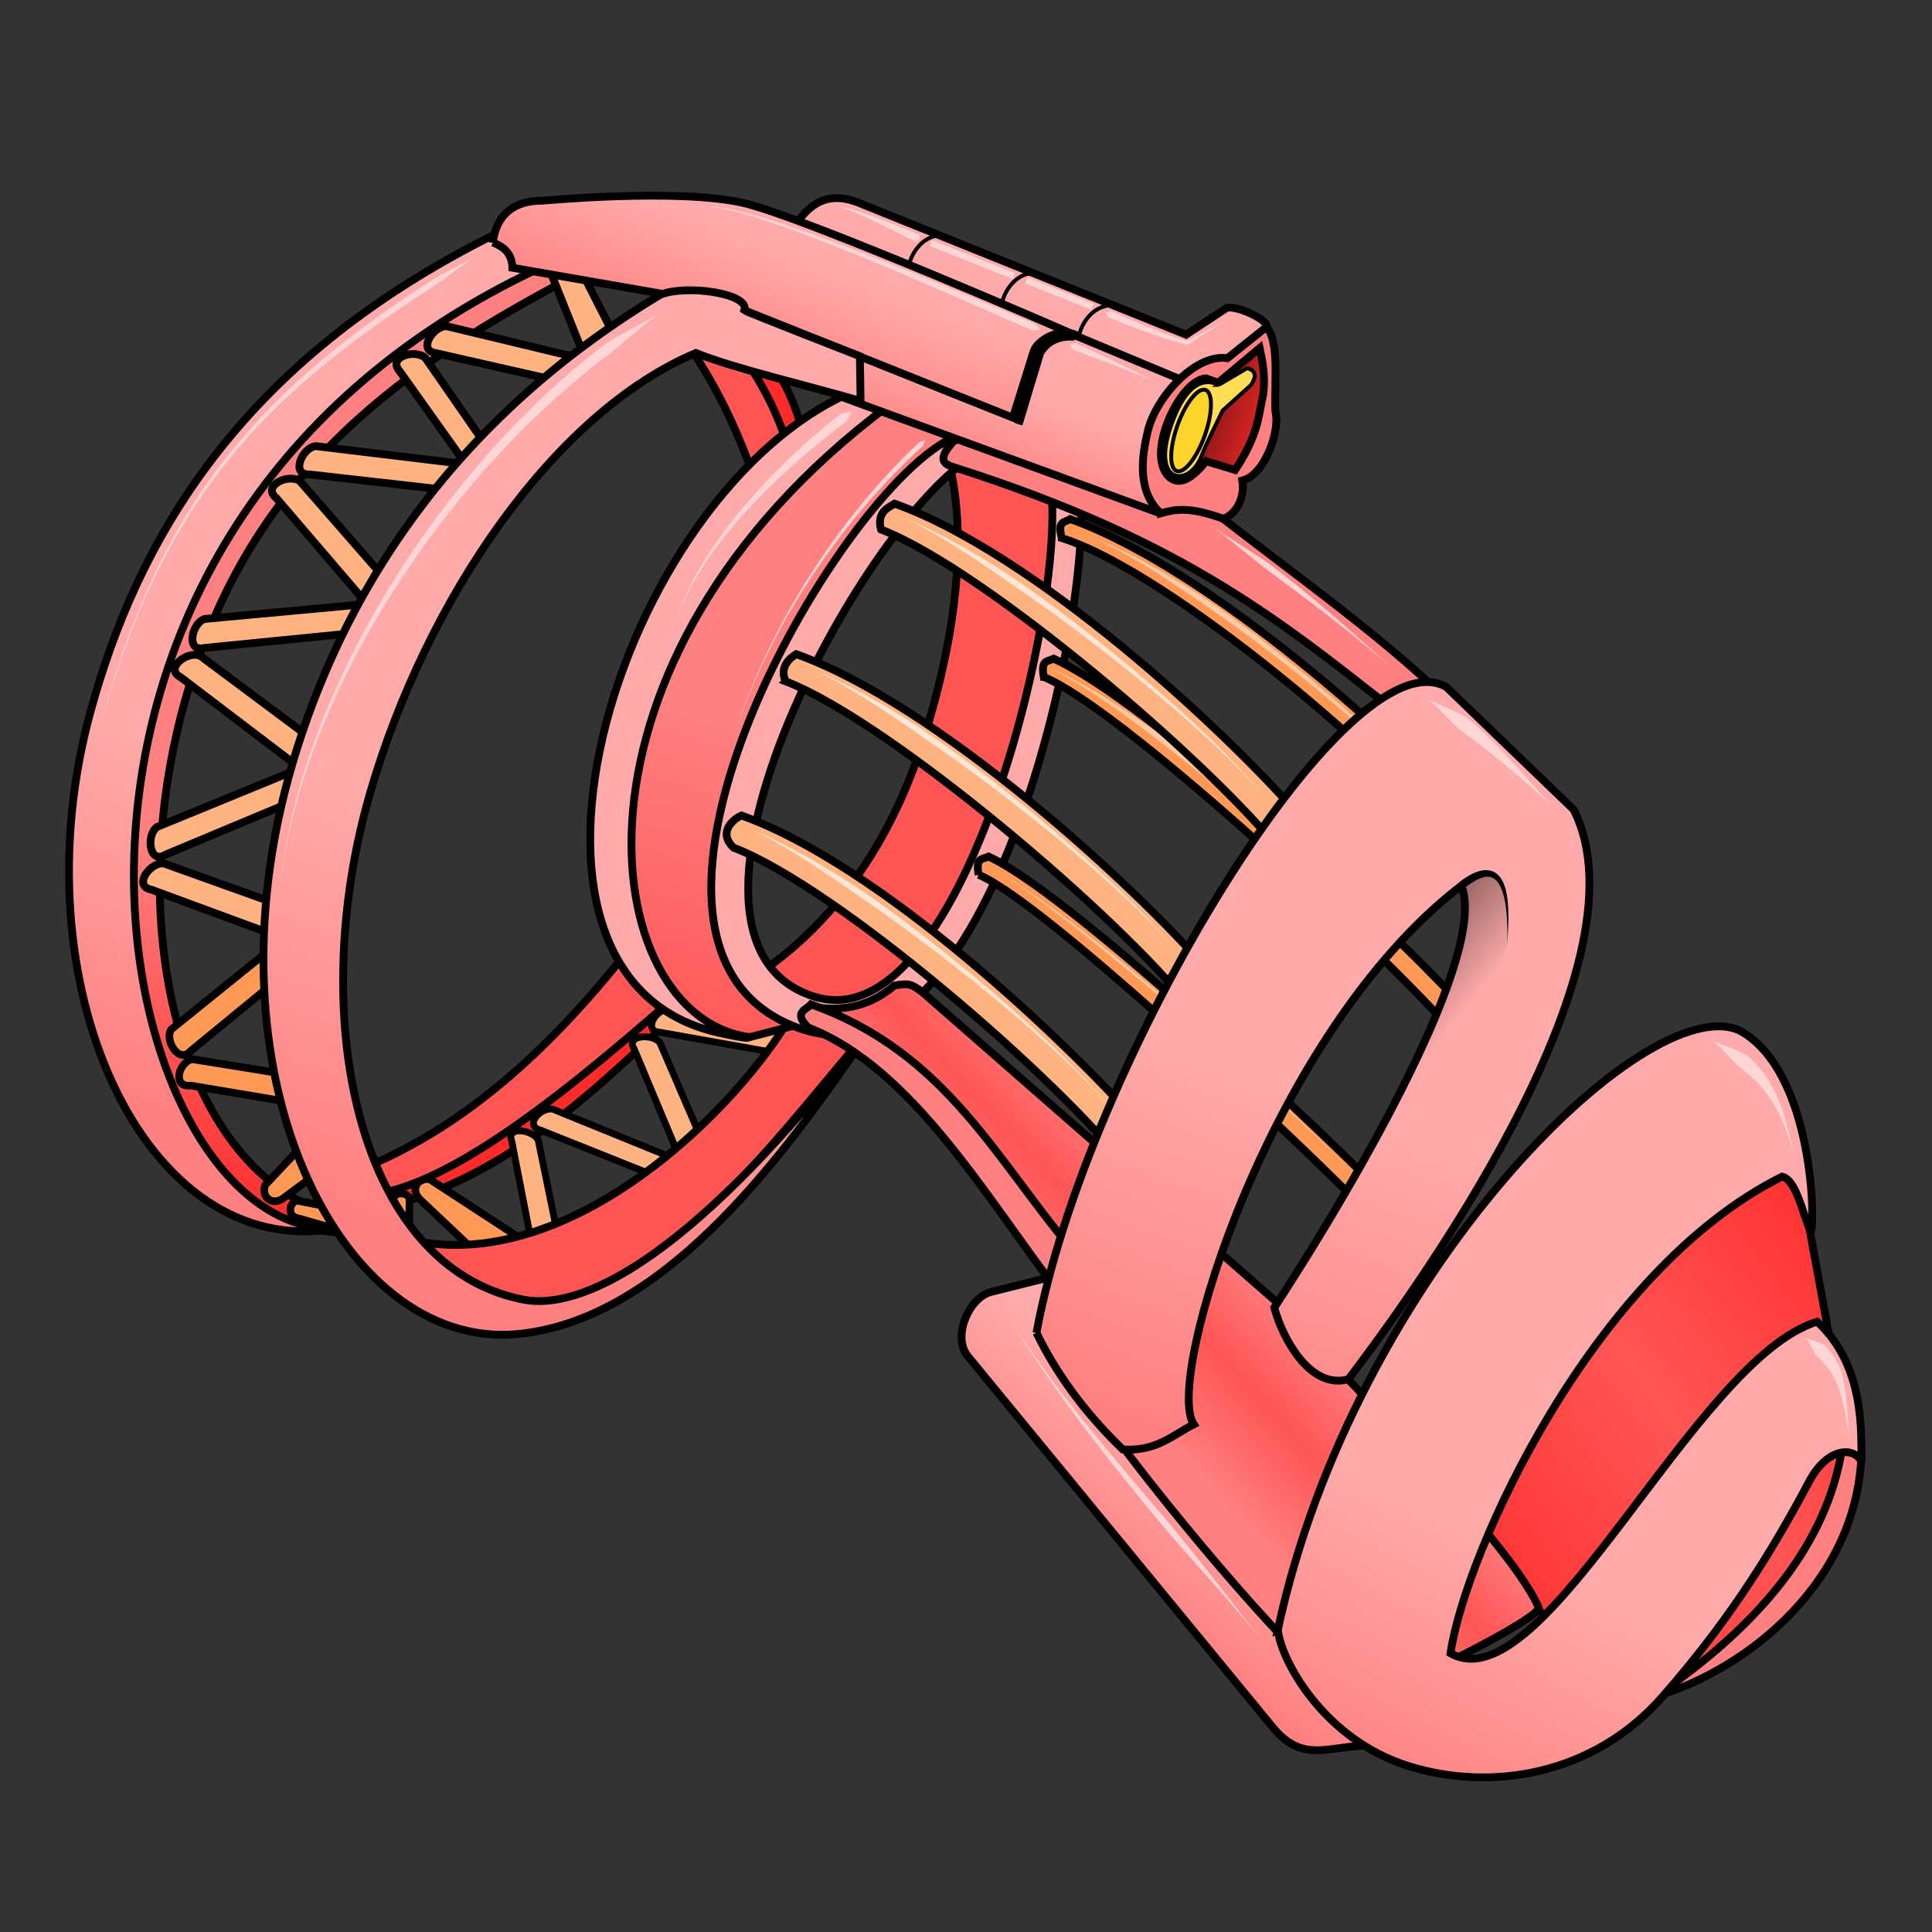 <?xml version="1.0" encoding="UTF-8"?>
<svg version="1.1" viewBox="0 0 300 300" xmlns="http://www.w3.org/2000/svg" xmlns:cc="http://creativecommons.org/ns#" xmlns:dc="http://purl.org/dc/elements/1.1/" xmlns:rdf="http://www.w3.org/1999/02/22-rdf-syntax-ns#" xmlns:xlink="http://www.w3.org/1999/xlink">
 <rect x="0" y="0" width="300" height="300" fill="#333333" stroke="none"/>
 <defs>
  <linearGradient id="linearGradient1370">
   <stop stop-opacity=".502" offset="0"/>
   <stop stop-opacity="0" offset="1"/>
  </linearGradient>
  <linearGradient id="innoGrad2">
   <stop stop-color="#ff8080" offset="0"/>
   <stop stop-color="#faa" offset="1"/>
  </linearGradient>
  <linearGradient id="linearGradient1280" x1="201.32" x2="213.24" y1="210.54" y2="189.88" gradientTransform="matrix(1.158 .35 -.35 1.158 30.653 -81.064)" gradientUnits="userSpaceOnUse">
   <stop stop-color="#ff8080" offset="0"/>
   <stop stop-color="#f55" offset=".521"/>
   <stop stop-color="#ff8080" offset="1"/>
  </linearGradient>
  <linearGradient id="linearGradient1290" x1="189.25" x2="196.88" y1="224.68" y2="205.14" gradientTransform="matrix(1.158 .35 -.35 1.158 30.653 -81.064)" gradientUnits="userSpaceOnUse" xlink:href="#innoGrad2"/>
  <linearGradient id="linearGradient1298" x1="233.26" x2="239.62" y1="241.53" y2="205.61" gradientTransform="matrix(1.158 .35 -.35 1.158 30.653 -81.064)" gradientUnits="userSpaceOnUse" xlink:href="#innoGrad2"/>
  <linearGradient id="linearGradient1306" x1="177.33" x2="180.99" y1="203.55" y2="155.88" gradientTransform="matrix(1.158 .35 -.35 1.158 30.653 -81.064)" gradientUnits="userSpaceOnUse" xlink:href="#innoGrad2"/>
  <linearGradient id="linearGradient1314" x1="87.553" x2="90.254" y1="207.52" y2="156.36" gradientTransform="matrix(1.158 .35 -.35 1.158 30.653 -81.064)" gradientUnits="userSpaceOnUse" xlink:href="#innoGrad2"/>
  <linearGradient id="linearGradient1322" x1="68.326" x2="70.551" y1="202.75" y2="157.63" gradientTransform="matrix(1.158 .35 -.35 1.158 30.653 -81.064)" gradientUnits="userSpaceOnUse" xlink:href="#innoGrad2"/>
  <linearGradient id="linearGradient1330" x1="77.542" x2="67.214" y1="212.92" y2="164.78" gradientTransform="matrix(1.158 .35 -.35 1.158 30.653 -81.064)" gradientUnits="userSpaceOnUse">
   <stop stop-color="#ff2a2a" offset="0"/>
   <stop stop-color="#ff8080" offset="1"/>
  </linearGradient>
  <linearGradient id="linearGradient1338" x1="121.23" x2="121.68" y1="176.86" y2="132.25" gradientTransform="matrix(1.158 .35 -.35 1.158 30.653 -81.064)" gradientUnits="userSpaceOnUse">
   <stop stop-color="#f55" offset="0"/>
   <stop stop-color="#ff8080" offset="1"/>
  </linearGradient>
  <linearGradient id="linearGradient1346" x1="117.3" x2="118.54" y1="91.463" y2="74.497" gradientTransform="matrix(1.158 .35 -.35 1.158 30.653 -81.064)" gradientUnits="userSpaceOnUse" xlink:href="#innoGrad2"/>
  <linearGradient id="linearGradient1354" x1="142.25" x2="143.26" y1="94.609" y2="82.025" gradientTransform="matrix(1.158 .35 -.35 1.158 30.653 -81.064)" gradientUnits="userSpaceOnUse" xlink:href="#innoGrad2"/>
  <linearGradient id="linearGradient1372" x1="157.85" x2="168.55" y1="77.069" y2="77.228" gradientTransform="matrix(1.158 .35 -.35 1.158 30.653 -81.064)" gradientUnits="userSpaceOnUse" xlink:href="#linearGradient1370"/>
  <linearGradient id="linearGradient1380" x1="228.65" x2="275.37" y1="217.21" y2="151.91" gradientTransform="matrix(1.158 .35 -.35 1.158 30.653 -81.064)" gradientUnits="userSpaceOnUse">
   <stop stop-color="#ff2a2a" offset="0"/>
   <stop stop-color="#f55" offset=".52"/>
   <stop stop-color="#ff2a2a" offset="1"/>
  </linearGradient>
  <linearGradient id="linearGradient1392" x1="202.47" x2="214.6" y1="131.69" y2="136.8" gradientTransform="matrix(1.158 .35 -.35 1.158 30.653 -81.064)" gradientUnits="userSpaceOnUse" xlink:href="#linearGradient1370"/>
 </defs>
 <g stroke="#000">
  <g stroke-width="1.21px">
   <path d="m56.716 188c-7.8 4.335 50.256-41.615 49.977-31.908-11.497 9.975-27.637 28.159-49.977 31.908z" fill="#ff2a2a"/>
   <path d="m164.18 198.04-10.293 2.571c-3.382 0.845-6.107 6.928-3.588 9.994l47.349 57.626c6.203 7.549 11.375 0.031 21.322 4.171z" fill="url(#linearGradient1290)"/>
   <path d="m280.04 185.71 6.758 36.79-3.644 17.377c-14.963 28.459-38.338 24.248-55.35-4.273 4.682-49.136 45.46-84.835 52.236-49.894z" fill="url(#linearGradient1380)"/>
   <path d="m289.06 224.99c-0.202 20.266-17.512 34.206-32.121 38.498 19.455-13.242 27.928-26.865 29.381-40.732z" fill="#ff8080"/>
   <path d="m113.39 153.63s20.407-8.423 29.93-38.558c11.55-36.552 1.059-50.697 1.059-50.697l19.565 5.711s7.649 17.457-4.689 51.408c-11.961 32.914-28.218 38.874-28.218 38.874z" fill="#f55"/>
  </g>
  <path d="m125.75 160.79-2.761 3.15-20.454-3.641c-2.735-0.106-0.799-3.529 1.183-3.577z" fill="#ffb380" stroke-width="1.062px"/>
  <path d="m81.183 192.55-7.481 1.72-8.282-7.826c-1.951-1.661-0.489-3.736 1.343-3.304z" fill="#f95" stroke-width="1.179px"/>
 </g>
 <g fill="#ffb380" stroke="#000" stroke-width="1.062px">
  <path d="m87.32 195.29-4.269 0.317-3.589-18.432c-0.935-2.38 3.314-1.795 4.12-0.109z"/>
  <path d="m106.6 180.68-3.342 2.526-19.292-7.71c-2.656-0.658-0.067-3.618 1.883-3.263z"/>
  <path d="m109.83 179.01-4.116 1.175-7.249-17.323c-1.398-2.141 2.882-2.429 4.012-0.942z"/>
 </g>
 <g stroke="#000" stroke-width="1.21px">
  <path d="m59.431 191.24c27.852 10.648 58.649-22.464 65.027-36.591l10.224 5.646c-15.134 17.163-50.286 67.973-75.251 30.945z" fill="#f55"/>
  <path d="m118.1 54.441c5.46 6.005 5.755 11.16 7.898 16.163l-5.693 0.978-6.348-16.121z" fill="#ff2a2a"/>
  <path d="m149.69 67.681c-20.176 13.549-54.29 73.719-26.648 91.649l-7.088 1.835c-29.621-3.057-33.924-66.965 22.988-99.572z" fill="url(#linearGradient1338)"/>
  <path d="m149.27 67.459 5.098 1.741c-16.902 4.835-56.837 76.244-28.053 85.522 25.289 8.152 42.505-74.961 35.544-83.058l5.466 1.853c3.993 15.352-12.577 96.943-43.119 86.192-35.831-12.613 7.62-86.926 25.065-92.25z" fill="#faa"/>
  <path d="m151.95 135.83c9.573 3.908 46.906 38.695 59.907 51.934 2.215 1.21 3.8-0.634 2.196-3.097-12.275-12.362-48.577-46.256-60.553-51.661-0.961 0.489-2.024 0.058-1.55 2.824z" fill="#f95"/>
 </g>
 <path d="m153.77 134.48c1.358 0.842 3.371 2.107 6.266 4.121 2.872 1.998 5.807 4.174 8.558 6.297 1.551 1.197 2.889 2.258 3.808 3.001 2.947 2.382 7.19 5.911 12.429 10.499 5.184 4.539 10.216 9.128 14.555 13.224 5.436 5.132 8.388 8.166 9.777 9.628-1.36-1.431-4.41-4.486-9.864-9.535-4.381-4.056-9.444-8.59-14.664-13.091-5.317-4.585-9.485-8.005-12.476-10.423-0.923-0.746-2.237-1.814-3.772-3.038-2.722-2.171-5.589-4.394-8.424-6.457-2.808-2.043-4.876-3.411-6.191-4.226z" fill="#fca"/>
 <path d="m162.07 105.11c11.513 4.7 49.669 39.639 63.638 55.158 3.011 0.397 4.46 0.431 3.536-1.73-13.573-15.034-50.601-49.47-65.624-56.252-0.961 0.489-2.024 0.058-1.55 2.824z" fill="#f95" stroke="#000" stroke-width="1.21px"/>
 <path d="m162.19 103.34c1.499 0.673 3.701 1.677 6.849 3.475 3.106 1.774 6.195 3.789 8.936 5.726 1.235 0.872 2.291 1.653 3.048 2.234 3.191 2.448 7.848 6.247 13.376 11.306 5.14 4.704 9.98 9.536 13.932 13.857 2.08 2.274 3.748 4.225 5.048 5.845 1.74 2.169 2.694 3.587 3.247 4.484-0.551-0.893-1.543-2.297-3.326-4.419-1.333-1.587-3.046-3.5-5.169-5.724-4.039-4.232-8.958-8.955-14.164-13.564-5.644-4.996-10.237-8.635-13.463-11.109-0.753-0.578-1.786-1.381-2.985-2.289-2.677-2.03-5.616-4.16-8.639-6.087-2.989-1.905-5.252-3.09-6.691-3.736z" fill="#fca"/>
 <g stroke="#000">
  <g stroke-width="1.21px">
   <path d="m148.08 68.474c-1.148 1.373-2.74 3.189-0.347 3.949 37.318 11.836 52.229 24.91 72.23 40.64l7.348-1.756c-10.888-11.372-26.28-21.97-40.068-32.844-35.673-13.561-33.741-11.493-39.163-9.988z" fill="#ff8080"/>
   <path d="m180.3 79.687c2.248-0.628 4.402-1.023 9.634 0.855 1.855-0.579 3.445-3.106 2.966-5.924 3.537-0.841 5.917-7.83 5.141-10.699-0.221-5.563 1.008-12.914-2.771-14.094l-22.03 11.42c-0.761 7.428 0.024 14.989 7.06 18.441z" fill="#ff8080"/>
   <path d="m106.67 53.259c5.531 8.063 8.519 15.357 10.958 22.485l5.877-2.059c-1.72-7.701-4.952-14.718-10.18-20.83z" fill="#f55"/>
   <path d="m55.145 185.68c12.163 0.157 30.109-13.71 49.284-30.555l-5.842-8.867c-12.635 16.125-27.274 30.359-46.809 36.852z" fill="#f55"/>
   <path d="m131.7 61.109c-37.841 17.264-59.897 96.953-15.15 99.952-24.252-3.005-31.549-58.527 21.397-98.065z" fill="#faa"/>
   <path d="m123.6 34.802c1.988-2.882 4.736-5.328 9.799-3.288l50.771 20.455 6.207-4.09c1.227-0.75 7.67 2.21 6.023 3.098l-5.804 4.637c-4.964-0.726-11.044 6-12.328 11.187-1.126 4.549-1.587 9.723 2.044 12.974l-49.369-18.043z" fill="url(#linearGradient1354)"/>
  </g>
  <path d="m63.453 196.48-3.729 2.134 1.199-11.737c-0.046-2.263 2.764-1.709 2.67-0.55z" fill="#f95" stroke-width="1.179px"/>
  <path d="m52.156 188.75 3.18 2.769c-35.059-0.341-47.395-45.496-34.663-85.584 11.123-35.024 41.328-64.035 60.509-65.08l8.559 1.681c-26.829 14.027-49.916 30.243-60.179 63.42-11.485 37.128-1.502 76.305 22.594 82.793z" fill="url(#linearGradient1330)" stroke-width="1.21px"/>
  <path d="m85.125 41.353 5.507 13.736 4.824-2.803-6.057-11.914z" fill="#ffb380" stroke-width="1.21px"/>
  <g fill="#f95" stroke-width="1.179px">
   <path d="m52.999 171.45 0.378 7.667-9.161 6.777c-1.978 1.628-3.764-0.175-3.016-1.903z"/>
   <path d="m44.417 145.44 1.525 4.351-16.38 13.438c-1.799 2.062-4.115-1.835-2.938-3.416z"/>
   <path d="m56.297 188.4 1.445 4.046-11.343-3.245c-2.236-0.353-1.196-3.021-0.072-2.725z"/>
  </g>
  <g fill="#ffb380" stroke-width="1.21px">
   <path d="m46.826 119.21-0.427 4.845-20.729 8.667c-2.523 1.543-3.015-3.079-1.267-4.323z"/>
   <path d="m55.892 93.884-1.826 4.508-22.357 2.224c-2.864 0.737-1.982-3.827 0.054-4.505z"/>
   <path d="m73.088 72.173-2.733 4.023-22.325-2.528c-2.955 0.118-1.133-4.158 1-4.393z"/>
   <path d="m90.044 55.622-3.341 3.535-19.003-4.322c-2.936-0.355-0.455-4.285 1.688-4.177z"/>
   <path d="m78.191 73.08-4.846 0.414-11.302-15.877c-1.954-2.22 2.514-3.5 4.04-1.992z"/>
   <path d="m60.944 91.176-3.68 2.916-14.376-16.775c-2.284-1.879 1.923-3.857 3.671-2.612z"/>
   <path d="m48.616 114.91-2.984 3.625-17.582-13.376c-2.628-1.357 1.069-4.175 3.039-3.325z"/>
   <path d="m46.02 141.45-1.793 4.339-20.726-7.647c-2.91-0.529-0.2-4.305 1.933-4.069z"/>
  </g>
  <path d="m51.647 167.98 0.016 4.296-22.014-3.705c-2.996 0.362-1.909-3.702 0.226-4.1z" fill="#f95" stroke-width="1.179px"/>
  <g stroke-width="1.21px">
   <path d="m83.926 41.559-6.604-5.404c-41.099 20.261-56.121 48.768-63.117 73.797-11.95 42.752 8.275 86.176 37.987 80.801-35.654 1.419-58.496-107 31.735-149.19z" fill="url(#linearGradient1322)"/>
   <path d="m76.528 37.645c0.514-4.128 3.1-6.536 7.785-6.485 0 0 20.943-1.954 31.03 0.339 9.564 2.174 52.167 20.786 52.167 20.786-2.529-1.767-6.446 0.454-7.021 2.297l-3.207 10.279-43.187-17.269-34.536-6.018c-0.057-2.318-1.415-3.26-3.031-3.929z" fill="url(#linearGradient1346)"/>
   <path d="m125.67 156.29c3.95 0.634 8.603 0.656 13.198-3.255 2.21-0.371 2.587-0.309 4.373 1.038l56.406 49.341c-0.986 0.619 34.29 34.507 39.267 46.197 0.632 1.485-22.74 13.578-29.085 14.312-7.825-4.689-28.514-29.814-35.803-39.703-5.938-9.644-2.8-17.248-6.398-23.011-11.758-15.238-19.226-28.49-41.958-44.919z" fill="url(#linearGradient1280)"/>
   <path d="m102.54 45.763c4.031-1.628 13.953-0.193 13.04 2.425 0.317 0.251 17.941 7.127 17.941 7.127l0.108 6.944c-8.707-2.534-19.459-4.998-25.586-7.448-22.039 9.306-41.818 38.224-50.551 68.239-10.023 34.446-2.202 73.636 23.744 78.752 8.91 1.757 25.406-6.105 50.903-38.26l0.315 0.216c-11.691 16.766-29.876 41.424-52.271 43.407-27.246 2.413-49.027-40.356-34.763-88.621 7.49-25.344 23.818-52.754 57.121-72.78z" fill="url(#linearGradient1314)"/>
  </g>
  <path d="m164.87 83.546c16.59 5.212 52.205 35.042 62.789 49.563l2.758-3.384c-12.566-14.574-42.98-41.583-64.237-49.122-0.917 0.568-2.012 0.226-1.31 2.943z" fill="#f95" stroke-width="1.21px"/>
  <g fill="none">
   <path d="m166.19 51.766 16.786 7.011" stroke-width="1.21px"/>
   <g stroke-width=".605">
    <path d="m145.5 36.591c-2.266 0.357-3.801 2.497-4.267 4.25"/>
    <path d="m159.95 42.441c-2.266 0.357-3.801 2.497-4.267 4.25"/>
    <path d="m171.92 47.479c-2.266 0.357-3.801 2.497-4.267 4.25"/>
   </g>
   <path d="m158.18 65.884 3.351-11.089c1.316-2.169 3.354-2.624 5.327-2.508" stroke-width="1.21px"/>
  </g>
  <path d="m181.85 74.292c-4.4-3.175 1.35-15.405 5.399-15.541l1.905 0.676 6.447-5.383c0.443 2.13 0.897 4.249 0.566 7.101-0.782 3.446-0.682 6.244-4.379 11.833l-4.509-1.363c-2.465 3.061-4.147 3.533-5.429 2.678z" fill="#ff2a2a" stroke-width="1.21px"/>
 </g>
 <path d="m181.85 74.292c-4.4-3.175 1.35-15.405 5.399-15.541l1.905 0.676 6.447-5.383c0.443 2.13 0.897 4.249 0.566 7.101-0.782 3.446-0.682 6.244-4.379 11.833l-4.509-1.363c-2.465 3.061-4.147 3.533-5.429 2.678z" fill="url(#linearGradient1372)"/>
 <g stroke="#000">
  <path d="m189.25 59.759 4.397-2.588c1.532 0.404 1.407 1.386 0.621 2.598l-4.419 3.987c-1.121 2.387-2.365 4.736-3.332 7.169-1.882 4.736-7.822 4.372-4.698-4.775 1.703-4.986 4.198-7.94 7.431-6.391z" fill="#fd5" stroke-width=".605"/>
  <ellipse transform="rotate(19.544)" cx="196.66" cy="1.12" rx="2.259" ry="6.681" fill="#ffd42a" stroke-linecap="round" stroke-linejoin="round" stroke-width=".605"/>
  <path d="m125.49 159.55c16.268 6.278 28.024 27.037 38.797 40.932l3.066-5.4c-12.566-14.574-20.161-31.58-41.418-39.12-0.686 0.822-2.871 1.208-0.444 3.587z" fill="#ff8080" stroke-width="1.21px"/>
 </g>
 <path d="m168.49 82.998c1.532 0.595 3.783 1.485 7.019 3.118 3.193 1.612 6.382 3.466 9.219 5.26 1.278 0.808 2.373 1.534 3.159 2.075 3.313 2.28 8.159 5.835 13.939 10.604 5.375 4.433 10.457 9.01 14.626 13.123 2.194 2.164 3.96 4.027 5.342 5.578 1.849 2.077 2.874 3.443 3.474 4.311-0.596-0.864-1.659-2.214-3.549-4.242-1.413-1.516-3.222-3.339-5.456-5.451-4.252-4.019-9.406-8.483-14.843-12.818-5.894-4.699-10.667-8.097-14.016-10.402-0.782-0.538-1.855-1.287-3.098-2.133-2.778-1.89-5.822-3.866-8.94-5.635-3.083-1.749-5.404-2.816-6.875-3.387z" fill="#fca"/>
 <g fill="#ffb380" stroke="#000" stroke-width="1.21px">
  <path d="m113.91 131.62c16.268 6.278 50.579 36.055 61.352 49.95l3.066-5.4c-12.566-14.574-41.939-41.996-63.196-49.535-1.49 0.66-3.623 2.721-1.222 4.985z"/>
  <path d="m122 105.8c16.268 6.278 52.173 36.891 62.946 50.786l3.066-5.4c-12.566-14.574-43.124-42.07-64.381-49.609-0.917 0.568-2.686 1.968-1.631 4.223z"/>
  <path d="m136.79 82.217c16.268 6.278 51.802 36.708 62.575 50.603l3.066-5.4c-12.566-14.574-42.252-41.664-63.51-49.204-0.917 0.568-2.834 1.284-2.132 4z"/>
 </g>
 <path d="m160.94 206.96c7.639-41.599 48.158-109.03 63.644-100.28l19.759 19.026c12.497 24.565-26.172 76.883-34.965 88.455-5.836 1.679-10.188-6.175-11.506-11.109 13.602-20.838 33.181-55.216 29.045-65.539-29.569 22.742-46.226 76.779-41.548 83.654-3.312 1.699-5.849 4.25-11.021 3.9-6.199-5.988-10.446-12.032-13.407-18.111z" fill="url(#linearGradient1306)" stroke="#000" stroke-width="1.21px"/>
 <path d="m227 137.45s0.376 0.474 0.376 0.474c0.731-0.581 1.538-1.146 2.32-1.483 0.589-0.254 1.101-0.352 1.542-0.295 0.387 0.05 0.749 0.223 1.085 0.564 0.325 0.33 0.608 0.799 0.844 1.394 0.486 1.225 0.714 2.824 0.82 4.318 0.132 1.86 0.083 3.733 0.049 4.436 0.026-0.541 0.189-2.73 0.189-4.444 6.2e-4 -1.491-0.097-3.159-0.486-4.504-0.19-0.657-0.452-1.248-0.816-1.717-0.388-0.499-0.884-0.849-1.495-0.999-0.679-0.167-1.413-0.066-2.145 0.201-0.956 0.348-1.894 0.974-2.66 1.583 0 0 0.376 0.474 0.376 0.474z"/>
 <path d="m198.43 253.04c11.779-54.779 57.09-99.618 71.696-93.022 11.636 6.339 11.753 30.709 11.042 31.255-1.379-3.191-2.26-8.029-4.439-8.572-29.459 14.672-49.241 58.504-51.492 74.021 14.519 8.231 37.954-45.78 56.935-51.487 7.615 6.995 6.767 17.722 6.881 21.763-0.927-2.186-5.122-2.627-8.183 3.151-6.652 12.557-13.334 22.581-22.718 33.306-10.682 12.208-26.554 14.788-39.413 10.786-13.272-4.13-19.935-16.633-20.307-21.201z" fill="url(#linearGradient1298)" stroke="#000" stroke-width="1.21px"/>
 <path d="m226.93 137.96c3.036 10.072-8.028 26.686-13.694 39.677 9.029-10.477 18.007-20.953 20.878-31.256 0.523-11.933-2.588-12.857-7.184-8.42z" fill="url(#linearGradient1392)"/>
 <g fill="#ffd5d5">
  <path d="m108.21 32.574c0.087-0.092 0.205-0.179 0.368-0.255 0.141-0.066 0.316-0.122 0.531-0.164 0.377-0.073 0.874-0.101 1.527-0.062 1.119 0.067 2.644 0.326 4.676 0.836 3.601 0.903 8.373 2.485 14.025 4.584 6.252 2.321 13.026 5.071 18.654 7.409 5.371 2.232 10.354 4.363 12.727 5.393 0.203 0.088 0.599 0.842 0.802 0.93-0.203-0.088-1.024 0.138-1.227 0.05-3.925-1.703-8.731-3.836-12.656-5.539-5.6-2.433-12.286-5.286-18.495-7.732-5.596-2.205-10.327-3.892-13.885-4.885-2.01-0.561-3.519-0.865-4.627-0.968-0.647-0.06-1.141-0.05-1.517 0.01-0.215 0.034-0.39 0.084-0.533 0.146-0.164 0.071-0.284 0.156-0.371 0.248z"/>
  <path d="m166.13 53.549c0.113 0.042 0.268 0.663 0.382 0.707 1.184 0.453 3.749 1.382 6.397 2.409 2.223 0.862 6.265 2.445 6.648 2.605-1.278-0.534-3.415-1.629-6.423-3.115-2.743-1.355-4.9-2.368-6.245-2.882-0.116-0.044-0.646 0.319-0.758 0.277z"/>
  <path d="m171.69 48.565c0.113 0.042 0.273 0.667 0.392 0.713-0.192-0.075 3.695 1.448 4.936 1.912 2.003 0.75 4.547 1.644 7.274 2.333 0.043 0.011 0.085 0.021 0.127 0.032l0.09-0.064c2.287-1.608 4.892-3.201 7.122-4.292-1.798 0.879-5.16 2.597-7.298 3.763-2.628-0.79-5.059-1.766-6.992-2.586-2.298-0.974-3.916-1.707-4.877-2.082-0.122-0.047-0.662 0.311-0.775 0.269z"/>
  <path d="m142.84 37.083c-0.056-0.022 2e-3 -0.655-0.054-0.677 0.64 0.257-5.837-2.303-6.999-2.735-1.33-0.493-2.518-0.895-3.57-1.177-1.422-0.382-2.232-0.45-2.777-0.459 0.529 0.009 1.362 0.18 2.701 0.695 1.001 0.385 2.139 0.904 3.401 1.518 3.355 1.63 5.051 2.592 6.792 3.29 0.058 0.023 0.452-0.476 0.507-0.454z"/>
 </g>
 <path d="m144.56 37.738 12.871 5.125" fill="none" stroke="#ffd5d5" stroke-width="1px"/>
 <path d="m159.34 43.538 10.289 4.092" fill="none" stroke="#ffd5d5" stroke-width="1px"/>
 <g fill="#ffd5d5">
  <path d="m221.66 108.53c1.16 0.682 3.91 3.876 4.99 4.721 2.606 2.039 3.431 2.494 7.507 5.888 2.846 2.369 5.885 5.072 7.047 6.234-1.284-1.284-3.709-4.142-6.312-7.001-2.785-3.059-5.204-5.442-6.933-6.794-1.115-0.873-5.139-2.366-6.3-3.048z"/>
  <path d="m265.6 161.44c1.405 0.826 3.002 2.82 4.098 3.913 0.097 0.096 0.184 0.177 0.262 0.239 0.784 0.623 2.066 1.556 3.327 2.942 1.092 1.201 2.099 2.657 3.03 4.564 1.169 2.394 2.019 5.132 2.471 7.091-0.461-2-1.011-4.714-1.872-7.334-0.675-2.055-1.446-3.759-2.403-5.254-1.118-1.746-2.363-2.983-3.231-3.673-0.085-0.068-0.193-0.14-0.32-0.216-1.213-0.726-4.312-1.655-5.363-2.272z"/>
  <path d="m280.33 207.64c0.56 0.433 1.272 2.403 1.642 2.768 0.279 0.275 0.622 0.603 0.974 0.973 0.704 0.741 1.379 1.576 1.959 2.751 0.532 1.078 0.936 2.337 1.307 3.88 0.436 1.816 0.89 4.354 1.1 5.794-0.267-1.831-0.386-3.615-0.587-5.878-0.139-1.571-0.294-2.966-0.622-4.234-0.371-1.432-0.931-2.562-1.653-3.553-0.352-0.484-0.716-0.893-1.029-1.202-0.416-0.41-2.531-0.865-3.091-1.299z"/>
  <path d="m195.92 254.71c-2.074-2.628-4.998-6.459-7.072-9.086-2.81-3.564-5.981-7.516-7.423-9.232-2.477-2.946-8.633-10.048-13.668-16.387-5.761-7.252-9.575-12.834-12.037-16.937 2.578 4.296 5.945 9.627 11.635 17.247 4.974 6.661 10.687 13.631 13.293 16.731 1.672 1.989 4.58 5.233 7.811 8.903 3.269 3.714 5.91 6.794 7.463 8.761z"/>
  <path d="m102.25 48.767c-1.583 0.972-6.725 3.529-8.269 4.688-3.891 2.919-9.2 7.356-15.117 13.624-5.949 6.301-11.913 13.822-17.306 22.362-6.348 10.052-10.998 20.079-13.992 29.31-2.981 9.191-3.9 16.263-4.191 21.026 0.29-4.757 1.325-11.833 4.457-20.937 3.147-9.149 7.973-19.05 14.462-28.924 5.517-8.395 11.563-15.745 17.55-21.897 5.958-6.123 11.238-10.427 15.079-13.308 1.522-1.142 5.744-4.971 7.328-5.943z"/>
  <path d="m73.707 39.891c-1.291 0.792-5.318 2.765-6.547 3.556-3.757 2.418-9.399 6.192-14.989 10.67-5.771 4.623-11.549 10.022-16.797 16.637-6.034 7.604-10.724 15.999-14.467 25.521-3.693 9.394-5.964 18.657-7.424 25.637 1.459-6.975 3.798-16.235 7.575-25.576 3.831-9.475 8.616-17.779 14.714-25.261 5.303-6.506 11.115-11.795 16.899-16.327 5.594-4.383 11.261-8.112 14.995-10.515 1.224-0.788 4.75-3.55 6.041-4.342z"/>
  <path d="m132.36 63.823c-0.283 0.208-1.589 0.272-1.885 0.497-2.816 2.149-9.012 7.336-14.823 14.164-2.702 3.175-5.014 6.349-6.837 9.444-2.449 4.157-3.53 7.342-4.095 9.602 0.562-2.248 1.776-5.422 4.359-9.44 1.928-2.999 4.354-6.057 7.155-9.091 6.058-6.563 12.325-11.374 15.13-13.515 0.291-0.222 0.714-1.453 0.997-1.661z"/>
  <path d="m143.71 68.318c-0.14 0.127-0.832 0.232-0.977 0.367-2.234 2.075-8.478 8.151-14.888 17.499-3.453 5.035-6.563 10.439-9.231 16.179-2.663 5.729-4.404 10.757-5.577 14.606 1.17-3.837 2.967-8.875 5.692-14.552 2.735-5.697 5.925-11.046 9.448-16.002 6.539-9.199 12.882-15.109 15.088-17.158 0.144-0.134 0.306-0.813 0.446-0.94z"/>
  <path d="m188.31 81.801c1.901 1.33 6.853 5.489 8.477 6.702 2.702 2.018 5.574 4.07 9.989 7.522 3.958 3.095 7.609 6.139 9.736 8.023-1.986-1.759-5.714-5.179-9.434-8.39-3.887-3.355-7.395-6.179-9.722-7.917-1.629-1.217-7.146-4.611-9.046-5.94z"/>
 </g>
 <g fill="#ffe6d5">
  <path d="m139.81 80.137c1.407 0.603 3.682 1.757 6.726 3.592 3.095 1.866 6.031 3.853 8.606 5.631 0.786 0.543 1.468 1.017 2.008 1.387 3.55 2.43 8.716 6.065 15.148 11.113 5.529 4.339 10.776 8.77 15.085 12.726 2.284 2.097 4.132 3.902 5.577 5.405 1.932 2.011 3.016 3.349 3.627 4.214-0.614-0.87-1.657-2.225-3.546-4.289-1.412-1.543-3.214-3.391-5.455-5.545-4.223-4.059-9.389-8.611-14.849-13.059-6.29-5.123-11.552-8.955-15.05-11.349-0.542-0.371-1.241-0.834-2.047-1.351-2.604-1.671-5.754-3.545-8.92-5.209-3.254-1.71-5.406-2.62-6.91-3.265z"/>
  <path d="m125.9 103.81c1.407 0.603 3.682 1.757 6.726 3.592 3.095 1.866 6.031 3.853 8.606 5.631 0.786 0.543 1.468 1.017 2.008 1.387 3.55 2.43 8.716 6.065 15.148 11.113 5.529 4.339 10.776 8.77 15.085 12.726 2.284 2.097 4.132 3.902 5.577 5.405 1.932 2.011 3.016 3.349 3.627 4.214-0.614-0.87-1.657-2.225-3.546-4.289-1.412-1.543-3.214-3.391-5.455-5.545-4.223-4.059-9.389-8.611-14.849-13.059-6.29-5.123-11.552-8.955-15.05-11.349-0.542-0.371-1.241-0.834-2.047-1.351-2.604-1.671-5.754-3.545-8.92-5.209-3.254-1.71-5.406-2.62-6.91-3.265z"/>
  <path d="m115.89 128.44c1.407 0.603 3.682 1.757 6.726 3.592 3.095 1.866 6.031 3.853 8.606 5.631 0.786 0.543 1.468 1.017 2.008 1.387 3.55 2.43 8.716 6.065 15.148 11.113 5.529 4.339 10.776 8.77 15.085 12.726 2.284 2.097 4.132 3.902 5.577 5.405 1.932 2.011 3.016 3.349 3.627 4.214-0.614-0.87-1.657-2.225-3.546-4.289-1.412-1.543-3.214-3.391-5.455-5.545-4.223-4.059-9.389-8.611-14.849-13.059-6.29-5.123-11.552-8.955-15.05-11.349-0.542-0.371-1.241-0.834-2.047-1.351-2.604-1.671-5.754-3.545-8.92-5.209-3.254-1.71-5.406-2.62-6.91-3.265z"/>
 </g>
</svg>
